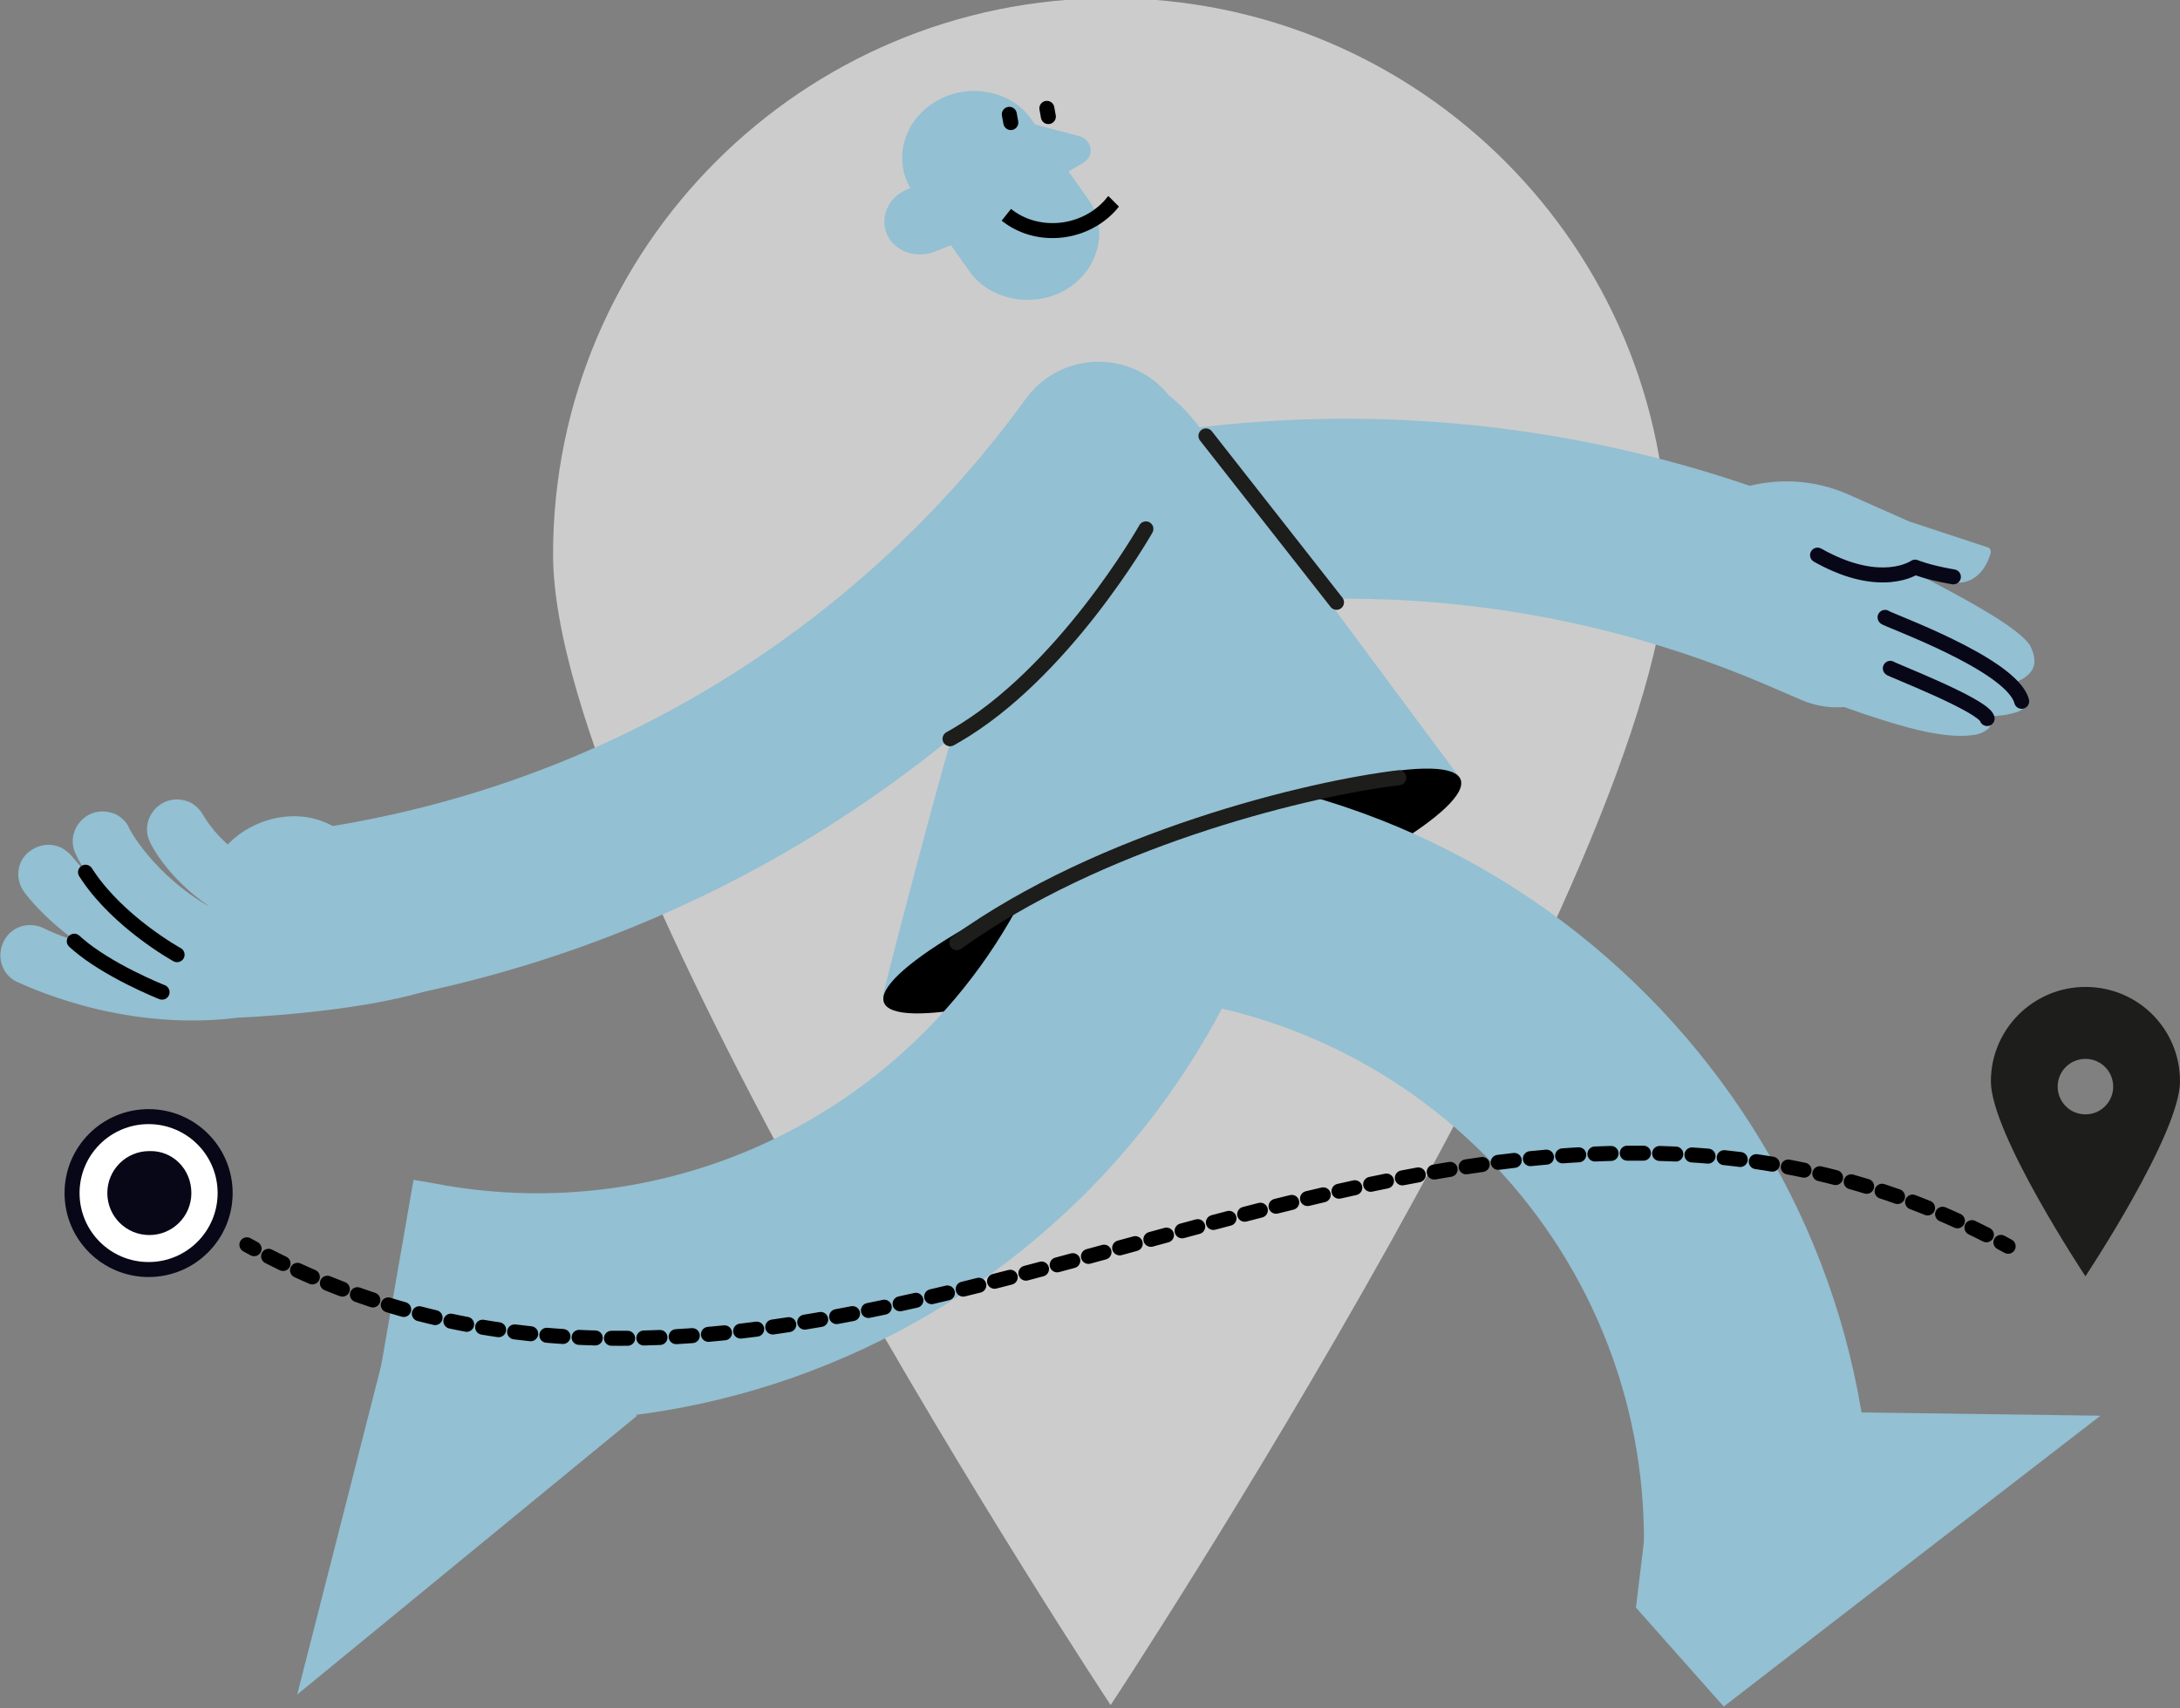 <svg width="148" height="116" viewBox="0 0 148 116" fill="none" xmlns="http://www.w3.org/2000/svg">
<rect x="0" y="0" width="148" height="116" fill="#808080" stroke="none"/>
<path d="M75.401 -0.125C54.513 -0.125 37.548 16.774 37.548 37.642C37.548 58.511 75.401 115.773 75.401 115.773C75.401 115.773 113.204 58.511 113.204 37.642C113.255 16.774 96.289 -0.125 75.401 -0.125ZM75.401 50.978C69.237 50.978 64.193 45.99 64.193 39.78C64.193 33.621 69.186 28.582 75.401 28.582C81.566 28.582 86.609 33.621 86.609 39.78C86.609 45.939 81.566 50.978 75.401 50.978Z" fill="#CCCCCC"/>
<path d="M141.58 67.012C138.065 67.012 135.161 69.862 135.161 73.425C135.161 76.988 141.58 86.659 141.58 86.659C141.58 86.659 148 76.988 148 73.425C148 69.862 145.147 67.012 141.58 67.012ZM141.58 75.665C140.511 75.665 139.695 74.799 139.695 73.781C139.695 72.713 140.561 71.898 141.58 71.898C142.65 71.898 143.465 72.763 143.465 73.781C143.465 74.799 142.65 75.665 141.58 75.665Z" fill="#1D1D1B"/>
<path d="M10.088 86.2C12.958 86.2 15.285 83.876 15.285 81.008C15.285 78.141 12.958 75.816 10.088 75.816C7.218 75.816 4.892 78.141 4.892 81.008C4.892 83.876 7.218 86.2 10.088 86.2Z" fill="white"/>
<path d="M14.775 81.009C14.775 78.423 12.677 76.327 10.088 76.327C7.499 76.327 5.401 78.423 5.401 81.009C5.401 83.596 7.499 85.692 10.088 85.692C12.677 85.692 14.775 83.596 14.775 81.009ZM15.794 81.009C15.794 84.158 13.239 86.71 10.088 86.71C6.937 86.71 4.382 84.158 4.382 81.009C4.382 77.861 6.937 75.309 10.088 75.309C13.239 75.309 15.794 77.861 15.794 81.009Z" fill="#080717"/>
<path d="M12.992 81.008C12.992 82.586 11.719 83.859 10.139 83.859C8.56 83.859 7.286 82.586 7.286 81.008C7.286 79.43 8.56 78.158 10.139 78.158C11.719 78.107 12.992 79.379 12.992 81.008Z" fill="#080717"/>
<path d="M81.871 29.599L98.989 52.657L59.913 67.672C59.913 67.672 65.11 47.058 67.198 41.866C69.185 36.979 71.682 30.363 72.752 29.039C75.299 25.832 77.897 24 81.871 29.599Z" fill="#93C0D2"/>
<path d="M80.912 63.916C91.722 59.733 99.891 54.812 99.16 52.925C98.428 51.037 89.072 52.898 78.262 57.082C67.452 61.265 59.282 66.186 60.013 68.074C60.745 69.961 70.102 68.1 80.912 63.916Z" fill="black"/>
<path d="M69.185 8.172L73.26 9.241C74.177 9.495 74.33 10.615 73.515 11.073L71.936 11.989" fill="#93C0D2"/>
<path d="M72.446 19.623C74.636 18.249 75.299 15.5 73.872 13.515L70 8.069C68.574 6.084 65.619 5.575 63.428 6.949C61.237 8.323 60.575 11.072 62.002 13.057L65.874 18.503C67.3 20.437 70.255 20.946 72.446 19.623Z" fill="#93C0D2"/>
<path d="M67.76 15.35L63.48 17.08C62.206 17.589 60.729 17.08 60.219 15.91C59.71 14.739 60.321 13.365 61.595 12.856L65.875 11.125L67.76 15.35Z" fill="#93C0D2"/>
<path d="M75.965 14.028C75.938 14.055 75.905 14.095 75.85 14.165C75.806 14.22 75.739 14.302 75.668 14.374L75.669 14.375C75.667 14.376 75.665 14.378 75.664 14.379C75.662 14.381 75.661 14.383 75.659 14.385L75.659 14.384C73.649 16.494 70.251 16.78 68.001 14.982L68.638 14.187C70.46 15.644 73.27 15.425 74.929 13.675L74.939 13.665L74.986 13.613C75.004 13.591 75.026 13.563 75.054 13.529C75.1 13.471 75.17 13.383 75.245 13.309L75.965 14.028Z" fill="black"/>
<path d="M70.98 6.856C71.24 6.809 71.489 6.967 71.561 7.215L71.572 7.266L71.674 7.825L71.681 7.877C71.701 8.134 71.524 8.37 71.264 8.417C70.987 8.468 70.722 8.284 70.672 8.008L70.57 7.447L70.563 7.396C70.543 7.139 70.721 6.903 70.98 6.856Z" fill="black"/>
<path d="M68.431 7.262C68.691 7.215 68.94 7.373 69.012 7.621L69.023 7.672L69.125 8.231L69.132 8.283C69.153 8.54 68.975 8.776 68.715 8.823C68.439 8.874 68.173 8.69 68.123 8.414L68.021 7.854L68.014 7.802C67.994 7.545 68.172 7.309 68.431 7.262Z" fill="black"/>
<path d="M21.112 64.469C23.899 63.332 25.373 60.49 24.405 58.122C23.437 55.754 20.393 54.757 17.606 55.894C14.819 57.031 13.344 59.873 14.312 62.241C15.281 64.609 18.325 65.607 21.112 64.469Z" fill="#93C0D2"/>
<path d="M28.989 67.267C24.047 68.794 16.15 69.1 16.15 69.1C8.049 70.118 1.426 66.758 1.121 66.657C0.102 66.148 -0.255 64.926 0.255 63.908C0.764 62.89 1.987 62.534 3.006 63.043C3.006 63.043 3.77 63.45 5.095 63.857C2.853 62.228 1.732 60.701 1.63 60.549C0.968 59.633 1.172 58.36 2.089 57.749C2.751 57.291 3.566 57.24 4.228 57.596C4.483 57.749 4.738 57.953 4.942 58.207C4.942 58.207 5.247 58.614 5.859 59.225C5.4 58.564 5.196 58.105 5.146 58.004C4.636 56.986 5.095 55.815 6.063 55.306C6.674 55.001 7.336 55.051 7.897 55.306C8.253 55.51 8.61 55.815 8.763 56.222C8.763 56.273 10.444 59.429 14.316 61.618C11.412 59.683 10.24 57.342 10.189 57.189C9.68 56.171 10.138 55.001 11.106 54.492C11.718 54.186 12.38 54.237 12.94 54.492C13.297 54.695 13.603 55.001 13.806 55.357C13.857 55.459 14.723 57.037 16.812 58.36" fill="#93C0D2"/>
<path d="M11.005 67.367C11.005 67.367 7.133 65.84 5.044 63.906L11.005 67.367Z" fill="white"/>
<path d="M4.67 63.561C4.849 63.368 5.144 63.345 5.35 63.501L5.39 63.534L5.581 63.705C6.56 64.556 7.895 65.33 9.038 65.91C9.642 66.216 10.183 66.463 10.572 66.634C10.766 66.719 10.922 66.785 11.029 66.829C11.082 66.851 11.124 66.868 11.151 66.879C11.165 66.884 11.175 66.889 11.182 66.891C11.185 66.893 11.188 66.894 11.19 66.894C11.19 66.895 11.191 66.895 11.191 66.895H11.191L11.239 66.917C11.468 67.035 11.575 67.31 11.478 67.555C11.375 67.817 11.079 67.945 10.817 67.842L10.817 67.842H10.816C10.815 67.841 10.814 67.841 10.813 67.841C10.811 67.84 10.808 67.838 10.804 67.837C10.796 67.834 10.785 67.829 10.77 67.823C10.739 67.811 10.695 67.793 10.639 67.77C10.526 67.723 10.363 67.654 10.162 67.566C9.76 67.389 9.201 67.134 8.577 66.817C7.414 66.228 5.987 65.407 4.908 64.47L4.697 64.281L4.661 64.243C4.49 64.05 4.491 63.755 4.67 63.561Z" fill="black"/>
<path d="M5.534 58.794C5.756 58.653 6.047 58.706 6.207 58.908L6.237 58.95L6.435 59.249C7.448 60.726 8.841 61.975 10.027 62.878C10.656 63.358 11.22 63.734 11.625 63.99C11.828 64.118 11.991 64.216 12.102 64.281C12.157 64.314 12.2 64.338 12.228 64.354C12.242 64.362 12.253 64.368 12.26 64.372C12.263 64.374 12.265 64.375 12.267 64.376C12.268 64.376 12.268 64.377 12.268 64.377L12.313 64.404C12.525 64.551 12.596 64.837 12.469 65.068C12.342 65.299 12.062 65.392 11.825 65.292L11.777 65.269H11.777L11.776 65.268C11.775 65.268 11.774 65.267 11.773 65.266C11.771 65.265 11.767 65.263 11.763 65.261C11.754 65.256 11.741 65.249 11.725 65.239C11.693 65.221 11.646 65.194 11.586 65.159C11.466 65.088 11.293 64.985 11.08 64.851C10.655 64.582 10.066 64.189 9.409 63.688C8.182 62.754 6.693 61.428 5.593 59.822L5.378 59.497L5.352 59.452C5.236 59.221 5.311 58.936 5.534 58.794Z" fill="black"/>
<path d="M88.278 52.857C83.268 81.82 55.437 101.094 26.544 95.545L25.421 95.351L28.074 80.108L29.32 80.325L29.395 80.339C49.782 84.295 69.477 70.7 73.019 50.223L88.278 52.857Z" fill="#93C0D2"/>
<path d="M27.868 84.93L20.175 115.062L43.254 96.128L27.868 84.93Z" fill="#93C0D2"/>
<path d="M75.44 52.051C104.886 52.588 128.188 77.174 127.053 106.605L127.001 107.851L111.529 107.207L111.581 105.985C112.368 85.24 95.936 67.898 75.157 67.519L75.44 52.051Z" fill="#93C0D2"/>
<path d="M117.024 115.875L142.599 96.126L112.694 95.719L111.063 109.156L117.024 115.875Z" fill="#93C0D2"/>
<path d="M69.73 26.96C71.737 24.337 75.483 23.777 78.174 25.725C80.908 27.705 81.518 31.524 79.536 34.255L78.921 35.092C65.91 52.572 46.635 64.375 25.128 68.046L25.103 68.05L22.658 68.457L22.502 68.481C19.23 68.942 16.169 66.712 15.622 63.437C15.067 60.109 17.317 56.962 20.648 56.408L23.069 56.005L23.944 55.849C42.295 52.486 58.676 42.195 69.636 27.087L69.73 26.96Z" fill="#93C0D2"/>
<path d="M68.222 31.668C86.606 26.428 106.315 27.57 124.054 34.985L124.897 35.343L124.9 35.344L127.142 36.312C130.242 37.649 131.669 41.243 130.331 44.34C128.993 47.437 125.394 48.864 122.295 47.526L120.056 46.56V46.561C104.693 39.942 87.545 38.864 71.577 43.415C68.33 44.34 64.947 42.461 64.02 39.217C63.094 35.974 64.975 32.593 68.222 31.668Z" fill="#93C0D2"/>
<path d="M137.81 43.803C136.995 42.632 133.938 40.952 131.136 39.476C130.728 39.273 130.27 39.018 130.066 38.916C130.372 39.018 131.187 39.323 132.613 39.527C132.868 39.578 133.072 39.578 133.326 39.527C134.447 39.323 135.008 38.153 135.161 37.491C135.161 37.389 135.11 37.236 135.008 37.186L129.607 35.404L125.481 33.572C123.188 32.554 120.59 32.401 118.144 33.164C118.144 33.164 118.144 33.164 118.093 33.164H118.042C118.042 33.164 117.992 33.164 117.992 33.215C116.31 35.76 115.801 38.204 116.412 40.494C117.482 44.515 121.66 46.602 121.813 46.653V46.602C122.679 47.162 127.213 48.791 129.556 49.401C131.441 49.91 132.97 50.063 133.938 49.91C134.396 49.86 134.702 49.707 134.957 49.503C135.161 49.3 135.262 48.994 135.161 48.689C135.161 48.689 135.161 48.638 135.11 48.638C135.415 48.638 135.823 48.587 136.179 48.536C136.689 48.434 137.147 48.333 137.402 48.078C137.555 47.925 137.606 47.773 137.555 47.569C137.453 47.162 137.147 46.755 136.74 46.347C137.096 46.246 137.759 45.94 138.014 45.38C138.217 44.973 138.115 44.413 137.81 43.803Z" fill="#93C0D2"/>
<path d="M122.95 37.442C123.079 37.213 123.361 37.123 123.597 37.226L123.644 37.249L124.029 37.459C125.921 38.447 127.345 38.595 128.283 38.51C128.786 38.464 129.159 38.349 129.399 38.252C129.519 38.203 129.607 38.158 129.661 38.128C129.688 38.113 129.706 38.102 129.717 38.096C129.722 38.092 129.725 38.09 129.726 38.09L129.725 38.09C129.725 38.09 129.724 38.091 129.724 38.091L129.723 38.092L129.722 38.092C129.867 37.989 130.056 37.969 130.22 38.04L130.223 38.042C130.227 38.044 130.234 38.047 130.245 38.051C130.266 38.059 130.3 38.073 130.347 38.09C130.441 38.125 130.589 38.175 130.793 38.236C131.149 38.342 131.675 38.478 132.385 38.611L132.701 38.667L132.752 38.679C133.001 38.748 133.162 38.995 133.117 39.255C133.072 39.515 132.838 39.694 132.58 39.677L132.529 39.671L132.198 39.612C131.453 39.473 130.892 39.328 130.501 39.211C130.316 39.156 130.17 39.106 130.06 39.067C129.984 39.106 129.892 39.151 129.782 39.196C129.457 39.327 128.987 39.467 128.375 39.523C127.185 39.632 125.497 39.417 123.352 38.252L123.143 38.136L123.099 38.108C122.888 37.96 122.82 37.672 122.95 37.442Z" fill="#080717"/>
<path d="M127.548 41.646C127.686 41.428 127.97 41.346 128.205 41.464C128.232 41.477 128.257 41.493 128.281 41.511C128.281 41.511 128.282 41.511 128.283 41.512C128.333 41.535 128.416 41.571 128.532 41.62C128.767 41.719 129.093 41.852 129.508 42.026C130.327 42.367 131.436 42.842 132.57 43.396C133.701 43.948 134.873 44.586 135.811 45.256C136.28 45.591 136.703 45.943 137.035 46.305C137.322 46.618 137.563 46.962 137.694 47.332L137.743 47.492L137.754 47.543C137.793 47.798 137.634 48.046 137.378 48.113C137.123 48.179 136.863 48.039 136.773 47.797L136.757 47.748L136.733 47.669C136.665 47.478 136.522 47.252 136.284 46.992C136.016 46.7 135.654 46.395 135.219 46.084C134.348 45.462 133.234 44.853 132.123 44.311C131.015 43.77 129.927 43.304 129.115 42.965C128.716 42.798 128.369 42.656 128.137 42.558C128.02 42.509 127.92 42.466 127.849 42.433C127.816 42.417 127.775 42.397 127.738 42.375C127.724 42.367 127.684 42.343 127.643 42.306C127.625 42.291 127.576 42.246 127.535 42.174C127.495 42.103 127.413 41.91 127.522 41.692L127.548 41.646ZM128.461 42.078C128.463 42.071 128.466 42.065 128.468 42.058C128.466 42.065 128.463 42.071 128.461 42.078ZM128.481 42.001C128.482 41.991 128.483 41.98 128.484 41.97C128.483 41.98 128.482 41.991 128.481 42.001ZM128.487 41.931C128.487 41.924 128.487 41.917 128.487 41.911C128.487 41.917 128.487 41.924 128.487 41.931Z" fill="#080717"/>
<path d="M128.013 44.985C128.188 44.843 128.436 44.834 128.62 44.958C128.655 44.975 128.713 45.001 128.795 45.036C128.962 45.109 129.204 45.211 129.503 45.337C130.097 45.587 130.901 45.928 131.716 46.297C132.529 46.664 133.365 47.065 134.017 47.435C134.342 47.62 134.636 47.805 134.863 47.981C134.976 48.07 135.083 48.164 135.172 48.263C135.255 48.357 135.352 48.489 135.398 48.654C135.473 48.925 135.314 49.205 135.043 49.28C134.785 49.352 134.518 49.211 134.428 48.963C134.425 48.958 134.419 48.95 134.41 48.939C134.377 48.902 134.322 48.85 134.236 48.784C134.066 48.651 133.821 48.495 133.514 48.321C132.903 47.974 132.101 47.588 131.296 47.224C130.494 46.861 129.7 46.524 129.106 46.274C128.811 46.15 128.562 46.045 128.39 45.97C128.305 45.933 128.231 45.901 128.178 45.876C128.154 45.864 128.122 45.848 128.092 45.831C128.082 45.825 128.045 45.804 128.007 45.772C127.994 45.761 127.935 45.711 127.889 45.627C127.864 45.582 127.824 45.493 127.825 45.373C127.827 45.236 127.884 45.111 127.975 45.02L128.013 44.985ZM128.695 45.74C128.707 45.728 128.717 45.716 128.728 45.703C128.718 45.716 128.707 45.728 128.695 45.74ZM128.745 45.681C128.749 45.675 128.753 45.67 128.757 45.664C128.753 45.669 128.749 45.675 128.745 45.681ZM128.771 45.642C128.775 45.635 128.78 45.627 128.783 45.62C128.78 45.627 128.775 45.635 128.771 45.642ZM128.796 45.595C128.798 45.589 128.801 45.584 128.803 45.579C128.801 45.584 128.798 45.589 128.796 45.595Z" fill="#080717"/>
<path d="M77.38 35.617C77.529 35.406 77.817 35.339 78.047 35.468C78.292 35.607 78.378 35.917 78.239 36.162L77.796 35.911C78.239 36.162 78.239 36.162 78.239 36.162V36.163C78.239 36.163 78.238 36.164 78.238 36.164C78.237 36.166 78.236 36.168 78.234 36.171C78.231 36.176 78.227 36.184 78.221 36.194C78.21 36.214 78.193 36.243 78.17 36.282C78.126 36.358 78.059 36.471 77.972 36.615C77.799 36.903 77.544 37.318 77.213 37.828C76.554 38.847 75.594 40.25 74.396 41.785C72.081 44.749 68.841 48.246 65.107 50.404L64.745 50.609C64.498 50.745 64.188 50.655 64.052 50.409C63.917 50.163 64.007 49.853 64.253 49.717L64.599 49.522C68.162 47.462 71.305 44.087 73.593 41.159C74.769 39.653 75.711 38.275 76.358 37.275C76.681 36.775 76.931 36.37 77.099 36.09C77.183 35.951 77.247 35.842 77.29 35.769C77.311 35.733 77.327 35.705 77.337 35.687C77.343 35.678 77.346 35.671 77.349 35.667C77.35 35.665 77.351 35.663 77.352 35.662L77.352 35.661L77.38 35.617Z" fill="#1D1D1B"/>
<path d="M81.557 29.198C81.765 29.036 82.059 29.06 82.238 29.245L82.273 29.285L91.138 40.584L91.168 40.627C91.305 40.845 91.258 41.137 91.051 41.299C90.843 41.462 90.548 41.438 90.37 41.252L90.336 41.212L81.471 29.913L81.441 29.87C81.303 29.652 81.35 29.361 81.557 29.198Z" fill="#1D1D1B"/>
<path d="M94.958 52.301C95.216 52.297 95.441 52.489 95.471 52.75C95.504 53.029 95.304 53.282 95.025 53.315L94.438 53.389C88.137 54.238 74.687 57.634 65.255 64.421C65.027 64.585 64.709 64.533 64.544 64.305C64.38 64.077 64.432 63.759 64.66 63.595C74.589 56.45 88.796 53.023 94.906 52.304L94.958 52.301Z" fill="#1D1D1B"/>
<path d="M41.517 90.359C41.88 90.362 42.243 90.363 42.606 90.36L42.659 90.362C42.916 90.386 43.118 90.601 43.12 90.864C43.123 91.145 42.896 91.376 42.615 91.378L42.061 91.38C41.877 91.38 41.692 91.379 41.508 91.377C41.226 91.374 41 91.144 41.003 90.863C41.006 90.582 41.236 90.356 41.517 90.359ZM44.786 90.305C45.067 90.293 45.304 90.512 45.316 90.793C45.327 91.073 45.109 91.311 44.828 91.323C44.459 91.338 44.09 91.35 43.721 91.359L43.696 90.341C44.059 90.332 44.422 90.32 44.786 90.305ZM43.721 91.359C43.44 91.366 43.207 91.144 43.2 90.863C43.193 90.582 43.415 90.348 43.696 90.341L43.721 91.359ZM39.883 90.322C40.065 90.328 40.246 90.334 40.428 90.339C40.709 90.347 40.931 90.581 40.923 90.862C40.915 91.143 40.681 91.365 40.4 91.357C40.215 91.352 40.03 91.346 39.846 91.339L39.291 91.316L39.24 91.311C38.984 91.273 38.794 91.047 38.806 90.784C38.819 90.504 39.057 90.286 39.338 90.299L39.883 90.322ZM46.964 90.181C47.245 90.161 47.489 90.372 47.509 90.652C47.529 90.932 47.319 91.176 47.038 91.196C46.67 91.223 46.302 91.247 45.934 91.268C45.653 91.284 45.412 91.069 45.396 90.789C45.38 90.508 45.594 90.267 45.875 90.251C46.238 90.231 46.601 90.207 46.964 90.181ZM37.168 90.158L37.71 90.201C37.891 90.215 38.072 90.227 38.253 90.239C38.533 90.257 38.746 90.499 38.728 90.78C38.709 91.06 38.467 91.273 38.187 91.255C38.002 91.243 37.818 91.23 37.634 91.216L37.081 91.172L37.03 91.165C36.776 91.117 36.594 90.884 36.617 90.622C36.639 90.359 36.857 90.16 37.115 90.156L37.168 90.158ZM49.138 89.992C49.418 89.964 49.668 90.168 49.696 90.447C49.724 90.727 49.52 90.977 49.24 91.005C48.874 91.042 48.507 91.076 48.139 91.108C47.859 91.133 47.612 90.926 47.588 90.646C47.563 90.365 47.771 90.119 48.051 90.094C48.413 90.063 48.776 90.029 49.138 89.992ZM35.002 89.93C35.362 89.975 35.722 90.017 36.083 90.055C36.362 90.084 36.566 90.335 36.536 90.614C36.507 90.894 36.256 91.097 35.976 91.068C35.609 91.029 35.242 90.986 34.875 90.94C34.596 90.905 34.398 90.651 34.433 90.372C34.468 90.093 34.723 89.895 35.002 89.93ZM51.36 89.739C51.618 89.733 51.844 89.922 51.878 90.184C51.913 90.463 51.716 90.718 51.437 90.754L50.342 90.886C50.062 90.918 49.809 90.718 49.777 90.438C49.745 90.159 49.946 89.907 50.225 89.875C50.586 89.833 50.947 89.789 51.308 89.743L51.36 89.739ZM32.799 89.609L32.851 89.615L33.388 89.703C33.568 89.731 33.747 89.758 33.926 89.784C34.205 89.825 34.397 90.084 34.356 90.362C34.316 90.64 34.057 90.832 33.778 90.791C33.596 90.764 33.413 90.737 33.23 90.708L32.681 90.619L32.631 90.607C32.382 90.539 32.22 90.292 32.264 90.032C32.308 89.772 32.541 89.592 32.799 89.609ZM53.473 89.441C53.751 89.399 54.011 89.59 54.053 89.868C54.095 90.146 53.904 90.405 53.626 90.447C53.261 90.503 52.896 90.556 52.532 90.607C52.253 90.646 51.996 90.452 51.956 90.173C51.917 89.895 52.112 89.638 52.39 89.599C52.751 89.548 53.112 89.496 53.473 89.441ZM31.245 89.318L31.776 89.422L31.827 89.434C32.074 89.508 32.23 89.758 32.181 90.017C32.131 90.276 31.894 90.452 31.637 90.429L31.585 90.422L31.044 90.316C30.864 90.28 30.683 90.242 30.503 90.204L30.61 89.706L30.716 89.208C30.892 89.246 31.069 89.282 31.245 89.318ZM55.63 89.089C55.907 89.041 56.171 89.227 56.219 89.504C56.267 89.781 56.081 90.044 55.804 90.092C55.442 90.155 55.079 90.216 54.717 90.275L54.665 90.281C54.407 90.297 54.174 90.115 54.132 89.855C54.086 89.578 54.275 89.316 54.553 89.271L55.63 89.089ZM30.111 89.6C30.17 89.325 30.441 89.15 30.716 89.208L30.503 90.204C30.228 90.145 30.052 89.875 30.111 89.6ZM29.656 88.971C29.93 89.035 30.099 89.309 30.035 89.583C29.97 89.856 29.695 90.026 29.422 89.961L29.656 88.971ZM27.975 89.073C28.041 88.818 28.29 88.658 28.545 88.698L28.596 88.708L29.126 88.842C29.303 88.886 29.479 88.929 29.656 88.971L29.538 89.466L29.422 89.961C29.241 89.919 29.061 89.875 28.881 89.83L28.34 89.693L28.29 89.678C28.048 89.588 27.909 89.328 27.975 89.073ZM57.836 88.687C58.093 88.663 58.331 88.838 58.381 89.097C58.434 89.373 58.254 89.64 57.978 89.693L56.891 89.898C56.614 89.949 56.349 89.766 56.298 89.489C56.247 89.213 56.43 88.948 56.707 88.897C57.066 88.831 57.425 88.763 57.784 88.694L57.836 88.687ZM59.979 88.252C60.235 88.225 60.476 88.396 60.53 88.653C60.589 88.928 60.413 89.198 60.137 89.256L59.058 89.48C58.782 89.535 58.513 89.357 58.457 89.082C58.401 88.806 58.58 88.538 58.855 88.482C59.212 88.41 59.57 88.336 59.927 88.261L59.979 88.252ZM25.874 88.454C25.951 88.203 26.207 88.054 26.46 88.105L26.511 88.118L27.029 88.274C27.202 88.325 27.375 88.375 27.548 88.424C27.819 88.5 27.976 88.782 27.899 89.052C27.822 89.323 27.541 89.48 27.27 89.403C27.094 89.353 26.917 89.302 26.74 89.25L26.211 89.091L26.162 89.073C25.924 88.973 25.796 88.707 25.874 88.454ZM62.068 87.792C62.342 87.73 62.615 87.903 62.677 88.177C62.739 88.451 62.567 88.724 62.293 88.786C61.934 88.867 61.575 88.946 61.217 89.025L61.165 89.033C60.909 89.062 60.666 88.894 60.61 88.636C60.55 88.362 60.724 88.09 60.999 88.03L62.068 87.792ZM24.435 87.429C24.781 87.552 25.127 87.672 25.473 87.787C25.74 87.875 25.885 88.163 25.796 88.43C25.707 88.697 25.419 88.841 25.152 88.752C24.799 88.635 24.446 88.514 24.093 88.388L24.264 87.909L24.435 87.429ZM64.252 87.286C64.508 87.252 64.754 87.416 64.815 87.672C64.881 87.945 64.712 88.22 64.438 88.285L63.366 88.539L63.315 88.549C63.058 88.582 62.814 88.415 62.754 88.159C62.69 87.885 62.86 87.611 63.134 87.547L64.201 87.296L64.252 87.286ZM23.784 87.737C23.879 87.473 24.17 87.335 24.435 87.429L24.093 88.388C23.828 88.293 23.689 88.002 23.784 87.737ZM21.754 86.939C21.86 86.679 22.157 86.553 22.418 86.659C22.754 86.796 23.09 86.928 23.426 87.057L23.474 87.078C23.705 87.194 23.814 87.468 23.72 87.714C23.62 87.977 23.326 88.108 23.063 88.008L22.548 87.808C22.377 87.741 22.205 87.672 22.034 87.602C21.773 87.496 21.648 87.199 21.754 86.939ZM66.331 86.774C66.603 86.706 66.88 86.872 66.948 87.144C67.017 87.417 66.851 87.693 66.578 87.762C66.222 87.851 65.867 87.939 65.511 88.026L65.459 88.036C65.204 88.072 64.958 87.909 64.895 87.653C64.828 87.38 64.995 87.104 65.268 87.037L66.331 86.774ZM67.645 87.492C67.373 87.562 67.095 87.397 67.026 87.125C66.956 86.853 67.121 86.576 67.393 86.506L67.645 87.492ZM68.508 86.222C68.763 86.183 69.012 86.342 69.078 86.597C69.148 86.87 68.985 87.148 68.712 87.218L67.645 87.492L67.393 86.506C67.748 86.416 68.102 86.324 68.457 86.233L68.508 86.222ZM19.736 86.042C19.846 85.802 20.119 85.689 20.363 85.772L20.412 85.792L20.91 86.017L21.409 86.236L21.456 86.259C21.682 86.385 21.779 86.664 21.675 86.906C21.57 87.147 21.299 87.267 21.053 87.189L21.004 87.17L20.495 86.947L19.986 86.717L19.94 86.693C19.718 86.562 19.626 86.281 19.736 86.042ZM70.709 86.168L70.841 86.659C70.486 86.753 70.132 86.847 69.777 86.941L69.726 86.951C69.471 86.991 69.222 86.832 69.155 86.578C69.083 86.306 69.246 86.027 69.518 85.956L70.578 85.675L70.709 86.168ZM70.578 85.675C70.85 85.603 71.129 85.765 71.202 86.037C71.274 86.308 71.112 86.587 70.841 86.659L70.578 85.675ZM72.833 85.598L72.966 86.089C72.612 86.185 72.257 86.28 71.903 86.375L71.852 86.386C71.597 86.427 71.347 86.27 71.279 86.016C71.206 85.744 71.367 85.465 71.639 85.392L72.7 85.106L72.833 85.598ZM17.78 85.071C17.901 84.836 18.178 84.734 18.418 84.828L18.466 84.849L18.953 85.094L19.439 85.333L19.485 85.358C19.704 85.494 19.79 85.776 19.675 86.013C19.56 86.25 19.285 86.358 19.043 86.269L18.994 86.249L18.498 86.005L18.002 85.756L17.957 85.73C17.74 85.59 17.661 85.306 17.78 85.071ZM72.7 85.106C72.971 85.033 73.251 85.193 73.325 85.465C73.398 85.736 73.237 86.016 72.966 86.089L72.7 85.106ZM74.818 84.53C75.09 84.456 75.37 84.616 75.444 84.887C75.518 85.158 75.358 85.438 75.087 85.512C74.734 85.609 74.38 85.705 74.027 85.801C73.755 85.875 73.475 85.715 73.401 85.444C73.328 85.173 73.488 84.893 73.759 84.819C74.112 84.723 74.465 84.627 74.818 84.53ZM16.314 84.275C16.442 84.044 16.722 83.951 16.96 84.052L17.006 84.075L17.493 84.34C17.741 84.473 17.834 84.781 17.7 85.029C17.567 85.276 17.258 85.369 17.01 85.236L16.515 84.967L16.471 84.939C16.258 84.793 16.187 84.506 16.314 84.275ZM76.938 83.951C77.21 83.876 77.49 84.036 77.564 84.307C77.638 84.578 77.479 84.858 77.207 84.932C76.858 85.028 76.497 85.127 76.147 85.223C75.876 85.297 75.596 85.137 75.521 84.866C75.447 84.595 75.607 84.315 75.878 84.24C76.235 84.143 76.581 84.048 76.938 83.951ZM136.578 84.176L136.622 84.204C136.835 84.35 136.906 84.637 136.779 84.868C136.652 85.099 136.372 85.192 136.134 85.091L136.087 85.069L135.6 84.805L135.841 84.356L136.081 83.907L136.578 84.176ZM135.392 84.116C135.524 83.868 135.833 83.775 136.081 83.907L135.6 84.805C135.352 84.672 135.259 84.363 135.392 84.116ZM79.059 83.371C79.33 83.298 79.61 83.458 79.684 83.729C79.758 84 79.598 84.28 79.326 84.354C78.973 84.45 78.62 84.546 78.267 84.642L78.216 84.654C77.961 84.696 77.711 84.54 77.641 84.286C77.567 84.015 77.727 83.735 77.999 83.661L79.059 83.371ZM135.089 83.389C135.339 83.517 135.439 83.823 135.311 84.074C135.184 84.324 134.877 84.424 134.626 84.297L135.089 83.389ZM133.415 83.134C133.53 82.897 133.805 82.789 134.048 82.877L134.096 82.897L134.592 83.14C134.758 83.222 134.923 83.305 135.089 83.389L134.857 83.843L134.626 84.297C134.464 84.214 134.302 84.132 134.139 84.052L133.653 83.814L133.607 83.789C133.387 83.654 133.301 83.372 133.415 83.134ZM81.233 82.787C81.488 82.745 81.738 82.903 81.807 83.157C81.879 83.429 81.718 83.708 81.446 83.781L80.386 84.066C80.114 84.14 79.834 83.979 79.761 83.708C79.687 83.437 79.848 83.157 80.12 83.084C80.474 82.988 80.828 82.892 81.182 82.797L81.233 82.787ZM83.359 82.222C83.614 82.182 83.863 82.341 83.93 82.596C84.002 82.867 83.839 83.145 83.567 83.217L82.507 83.497C82.235 83.57 81.956 83.408 81.884 83.136C81.811 82.865 81.973 82.586 82.245 82.514C82.599 82.419 82.954 82.326 83.308 82.233L83.359 82.222ZM131.415 82.245C131.519 82.003 131.79 81.883 132.036 81.961L132.085 81.979L132.594 82.202C132.763 82.277 132.933 82.353 133.103 82.431C133.359 82.548 133.471 82.85 133.354 83.106C133.237 83.361 132.935 83.474 132.679 83.357C132.513 83.281 132.346 83.206 132.18 83.132L131.681 82.914L131.634 82.891C131.409 82.765 131.31 82.487 131.415 82.245ZM85.44 81.68C85.713 81.611 85.99 81.775 86.06 82.048C86.129 82.32 85.965 82.598 85.692 82.667C85.338 82.757 84.983 82.848 84.629 82.94C84.357 83.011 84.079 82.847 84.008 82.575C83.938 82.303 84.101 82.025 84.373 81.955C84.729 81.863 85.084 81.771 85.44 81.68ZM129.368 81.439C129.462 81.193 129.726 81.061 129.976 81.128L130.025 81.144L130.54 81.344L131.055 81.549L131.102 81.571C131.33 81.691 131.434 81.967 131.335 82.211C131.236 82.456 130.969 82.581 130.721 82.509L130.672 82.492L130.168 82.291L129.663 82.096L129.615 82.075C129.384 81.959 129.274 81.685 129.368 81.439ZM87.575 81.147C87.848 81.08 88.124 81.247 88.191 81.52C88.258 81.793 88.091 82.068 87.818 82.135C87.464 82.222 87.109 82.31 86.755 82.398C86.482 82.467 86.205 82.301 86.137 82.028C86.069 81.756 86.234 81.48 86.507 81.411C86.863 81.322 87.219 81.234 87.575 81.147ZM88.884 81.877C88.611 81.942 88.336 81.774 88.27 81.501C88.205 81.227 88.374 80.953 88.647 80.887L88.884 81.877ZM89.771 80.624C90.027 80.591 90.272 80.757 90.332 81.014C90.395 81.288 90.225 81.561 89.951 81.625L88.884 81.877L88.766 81.382L88.647 80.887C89.005 80.802 89.362 80.717 89.72 80.634L89.771 80.624ZM127.291 80.726C127.374 80.475 127.633 80.333 127.885 80.389L127.935 80.403L128.465 80.581C128.642 80.641 128.818 80.703 128.995 80.765C129.26 80.86 129.398 81.151 129.304 81.416C129.21 81.68 128.918 81.819 128.653 81.725C128.48 81.663 128.307 81.603 128.134 81.543L127.615 81.369L127.567 81.35C127.331 81.245 127.209 80.976 127.291 80.726ZM91.92 80.14C92.177 80.11 92.419 80.279 92.475 80.536C92.536 80.811 92.362 81.082 92.087 81.142L91.018 81.38C90.743 81.442 90.47 81.27 90.408 80.996C90.346 80.722 90.519 80.45 90.793 80.388C91.151 80.307 91.51 80.227 91.868 80.148L91.92 80.14ZM125.816 79.754C126.169 79.853 126.522 79.957 126.875 80.066L126.925 80.083C127.163 80.183 127.291 80.449 127.214 80.701C127.131 80.97 126.846 81.121 126.577 81.039L126.059 80.883C125.885 80.832 125.712 80.782 125.539 80.734L125.678 80.244L125.816 79.754ZM94.028 79.693C94.303 79.637 94.572 79.815 94.628 80.091C94.684 80.366 94.506 80.635 94.23 80.691C93.873 80.763 93.516 80.837 93.159 80.912L93.107 80.921C92.85 80.948 92.609 80.777 92.555 80.519C92.496 80.244 92.673 79.974 92.948 79.916L94.028 79.693ZM125.187 80.106C125.264 79.835 125.545 79.677 125.816 79.754L125.539 80.734C125.269 80.657 125.111 80.376 125.187 80.106ZM96.195 79.274C96.471 79.224 96.737 79.406 96.788 79.683C96.838 79.959 96.655 80.224 96.379 80.275C96.02 80.341 95.661 80.409 95.302 80.479L95.25 80.486C94.993 80.509 94.755 80.334 94.704 80.076C94.651 79.8 94.832 79.532 95.108 79.479L96.195 79.274ZM123.613 79.189L123.664 79.198L124.205 79.328C124.386 79.373 124.566 79.418 124.746 79.465C125.018 79.535 125.182 79.813 125.112 80.085C125.041 80.357 124.764 80.521 124.491 80.451C124.315 80.405 124.138 80.361 123.961 80.317L123.431 80.189L123.381 80.175C123.137 80.091 122.991 79.834 123.051 79.577C123.112 79.321 123.357 79.156 123.613 79.189ZM97.456 80.083C97.179 80.131 96.915 79.945 96.867 79.668C96.819 79.391 97.004 79.128 97.281 79.08L97.456 80.083ZM98.42 78.891C98.678 78.875 98.911 79.057 98.953 79.317C98.996 79.577 98.833 79.823 98.584 79.89L98.532 79.901C98.174 79.96 97.815 80.021 97.456 80.083L97.281 79.08C97.643 79.017 98.006 78.956 98.368 78.897L98.42 78.891ZM121.449 78.732L121.501 78.74L122.041 78.845C122.222 78.881 122.402 78.918 122.582 78.957C122.858 79.015 123.033 79.286 122.975 79.561C122.916 79.835 122.646 80.011 122.371 79.953C122.194 79.915 122.017 79.879 121.84 79.843L121.311 79.74L121.26 79.728C121.012 79.654 120.856 79.404 120.905 79.145C120.954 78.886 121.192 78.71 121.449 78.732ZM100.606 78.56C100.864 78.551 101.092 78.737 101.129 78.998C101.168 79.277 100.974 79.534 100.695 79.573C100.334 79.624 99.973 79.676 99.612 79.731C99.334 79.773 99.075 79.582 99.032 79.305C98.99 79.027 99.181 78.767 99.459 78.725C99.824 78.67 100.189 78.616 100.554 78.565L100.606 78.56ZM119.307 78.372C119.489 78.399 119.673 78.426 119.855 78.455L120.404 78.544L120.455 78.555C120.704 78.623 120.866 78.87 120.822 79.13C120.778 79.39 120.545 79.571 120.287 79.554L120.235 79.548L119.698 79.461C119.518 79.433 119.339 79.406 119.16 79.38C118.881 79.339 118.688 79.081 118.729 78.802C118.77 78.524 119.028 78.332 119.307 78.372ZM102.744 78.286C103.023 78.254 103.276 78.454 103.308 78.733C103.34 79.012 103.14 79.264 102.86 79.297C102.5 79.338 102.139 79.382 101.778 79.428C101.499 79.464 101.243 79.267 101.208 78.988C101.172 78.709 101.369 78.454 101.648 78.418C102.013 78.372 102.379 78.328 102.744 78.286ZM117.109 78.098C117.476 78.136 117.843 78.178 118.21 78.224C118.489 78.259 118.687 78.513 118.652 78.792C118.62 79.053 118.394 79.244 118.136 79.238L118.084 79.234L117.543 79.169C117.363 79.149 117.183 79.129 117.003 79.11C116.723 79.081 116.52 78.831 116.549 78.552C116.578 78.272 116.829 78.069 117.109 78.098ZM103.947 79.179C103.668 79.208 103.418 79.004 103.389 78.724C103.361 78.444 103.565 78.195 103.844 78.166L103.947 79.179ZM104.945 78.062C105.226 78.038 105.473 78.245 105.498 78.525C105.522 78.805 105.315 79.052 105.035 79.076C104.672 79.108 104.31 79.143 103.947 79.179L103.844 78.166C104.211 78.129 104.578 78.094 104.945 78.062ZM114.898 77.912L115.451 77.95C115.635 77.964 115.819 77.978 116.004 77.994L116.055 78.001C116.309 78.048 116.49 78.281 116.468 78.543C116.445 78.824 116.198 79.032 115.918 79.008L115.376 78.966L114.833 78.928L114.781 78.922C114.526 78.879 114.34 78.65 114.357 78.387C114.374 78.124 114.588 77.921 114.846 77.911L114.898 77.912ZM107.204 77.902C107.462 77.913 107.674 78.118 107.689 78.381C107.706 78.662 107.491 78.903 107.21 78.919L106.665 78.952C106.484 78.964 106.303 78.976 106.121 78.989L106.069 78.991C105.811 78.984 105.595 78.781 105.576 78.519C105.556 78.238 105.767 77.995 106.047 77.974L106.599 77.936C106.783 77.924 106.967 77.913 107.152 77.902L107.204 77.902ZM113.239 77.829L113.793 77.851L113.845 77.856C114.101 77.894 114.291 78.12 114.279 78.383C114.266 78.664 114.028 78.881 113.747 78.868L113.202 78.846C113.021 78.839 112.839 78.834 112.658 78.829C112.376 78.821 112.155 78.587 112.162 78.306C112.17 78.025 112.404 77.804 112.685 77.811C112.87 77.816 113.055 77.822 113.239 77.829ZM109.415 77.811C109.673 77.831 109.879 78.043 109.885 78.306C109.893 78.587 109.671 78.821 109.389 78.828L108.845 78.844L108.3 78.865L108.248 78.864C107.99 78.849 107.78 78.64 107.769 78.377C107.758 78.096 107.976 77.859 108.257 77.848L108.81 77.827C108.995 77.821 109.179 77.815 109.364 77.81L109.415 77.811ZM111.578 77.791C111.859 77.794 112.085 78.024 112.083 78.305C112.08 78.586 111.85 78.812 111.569 78.809C111.205 78.806 110.842 78.806 110.478 78.809C110.197 78.812 109.967 78.585 109.965 78.304C109.963 78.023 110.189 77.794 110.47 77.791C110.839 77.788 111.208 77.788 111.578 77.791Z" fill="black"/>
</svg>
